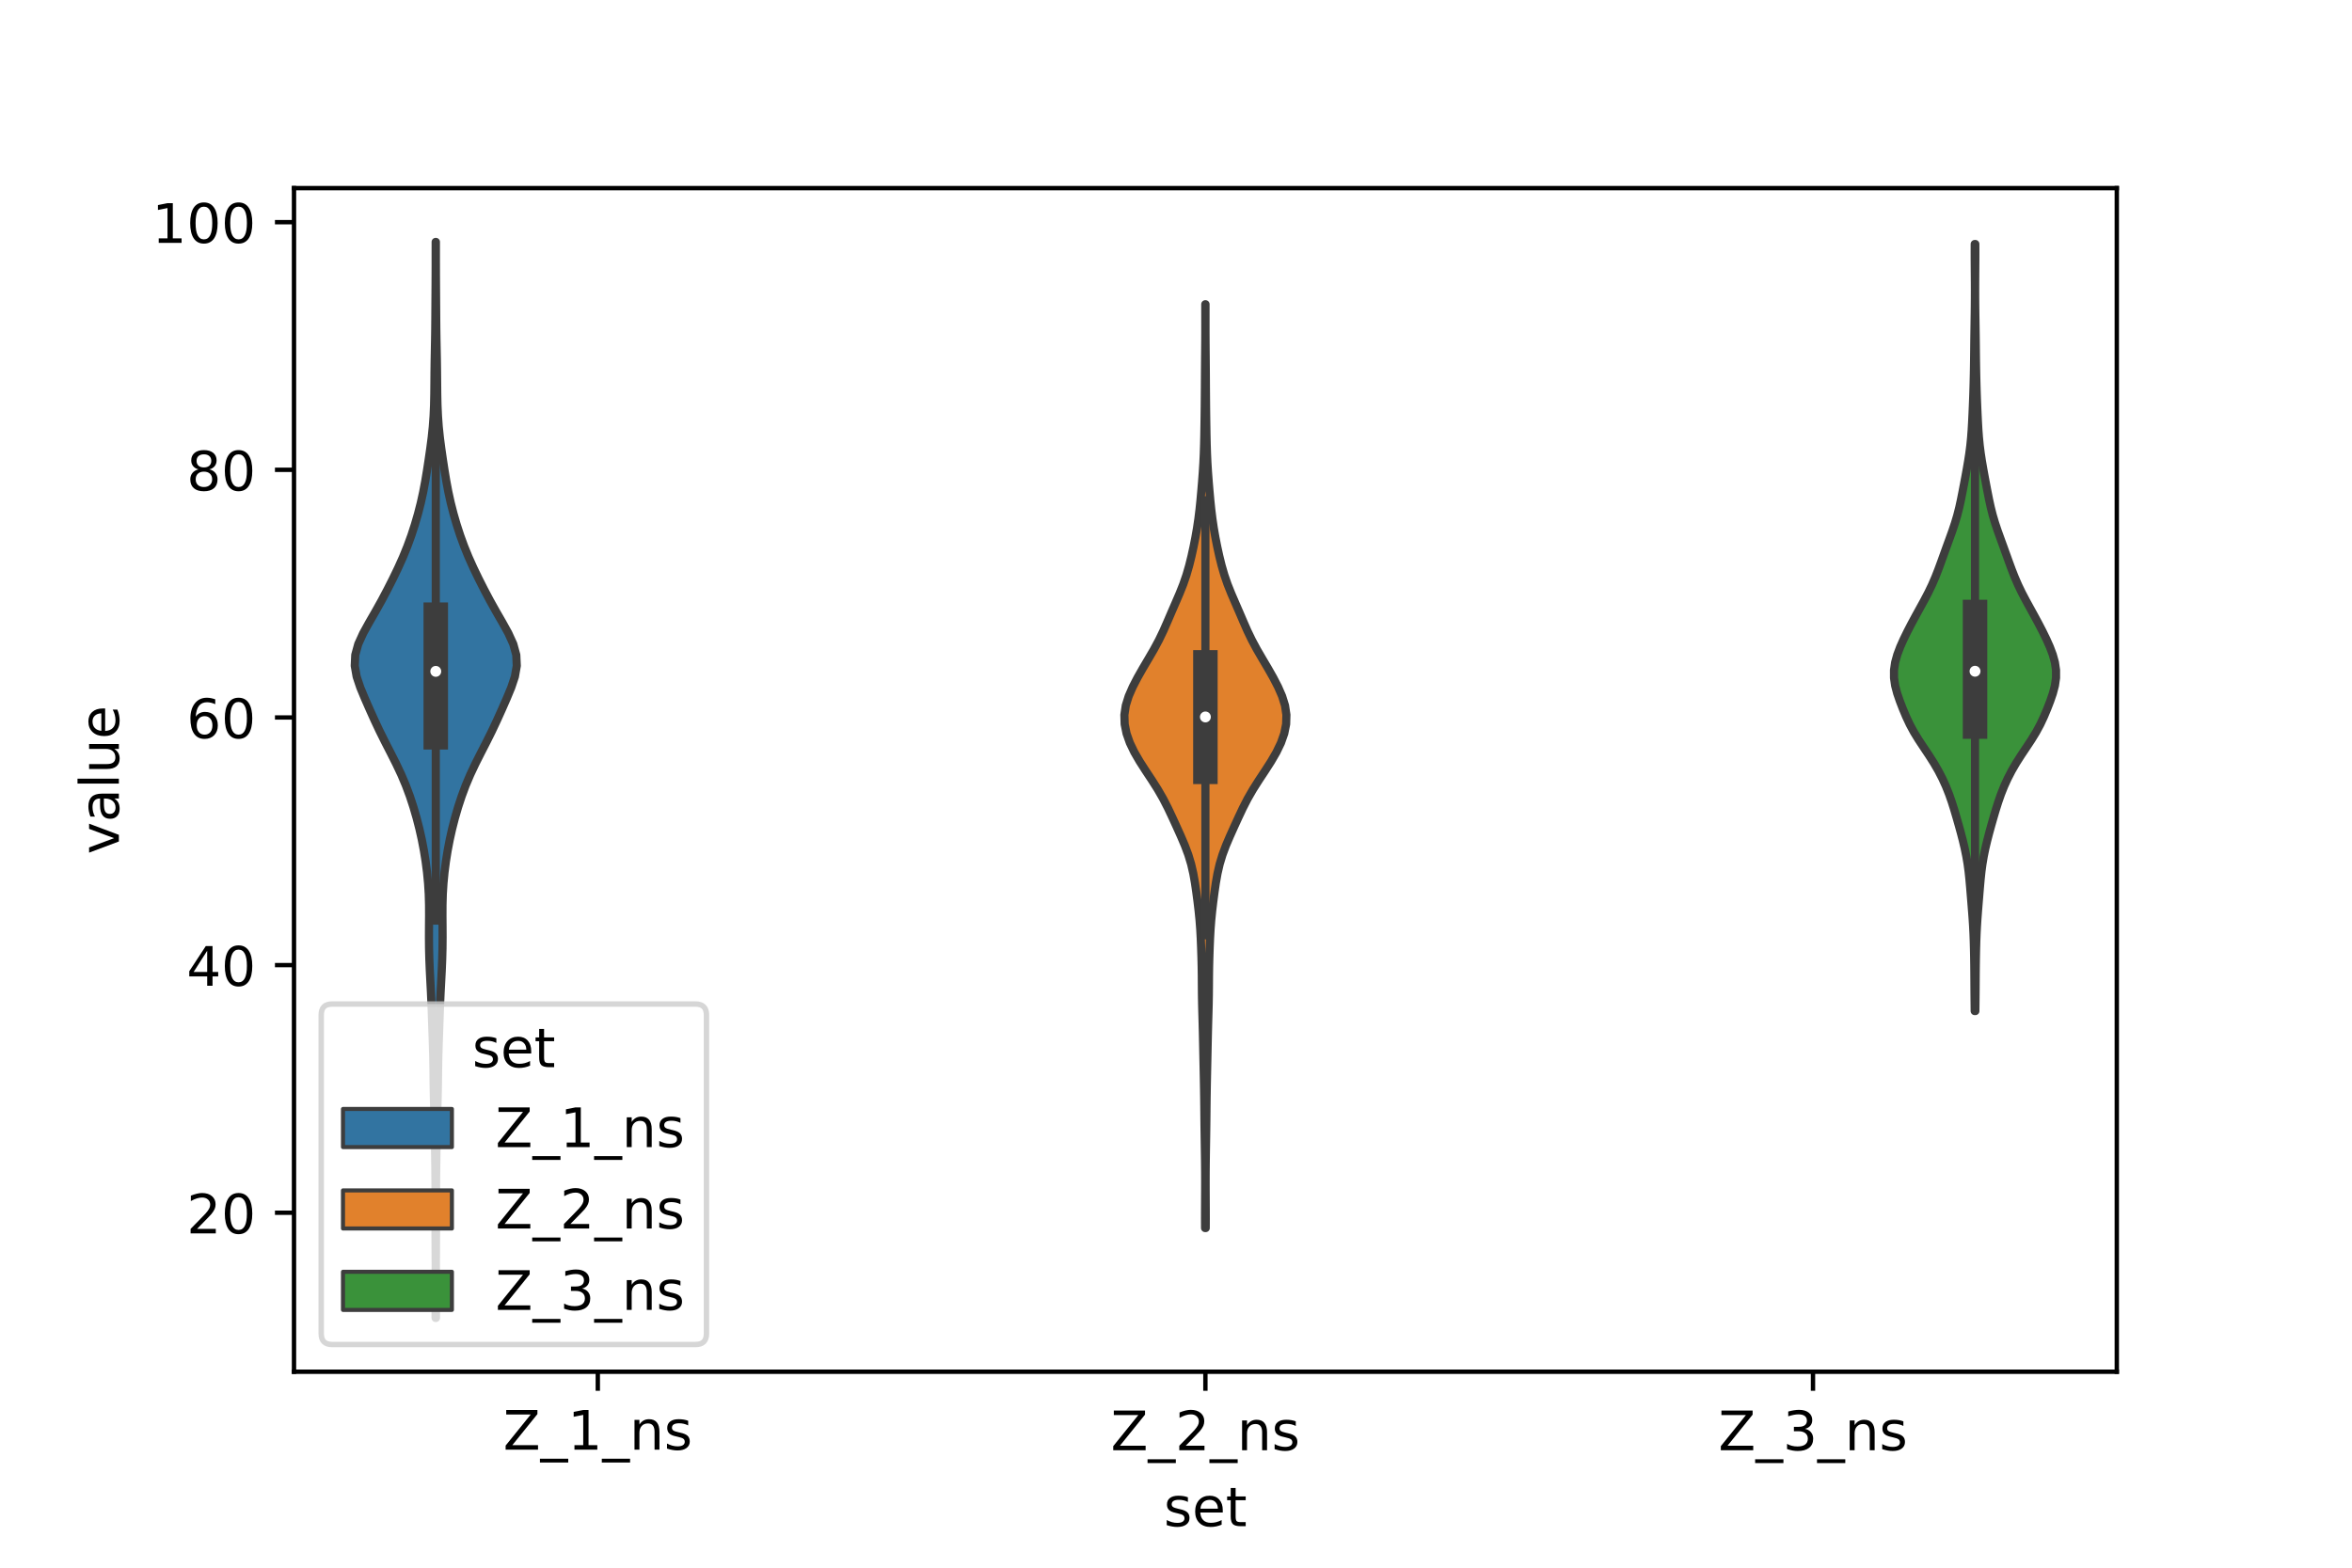 <?xml version="1.0" encoding="utf-8" standalone="no"?>
<!DOCTYPE svg PUBLIC "-//W3C//DTD SVG 1.1//EN"
  "http://www.w3.org/Graphics/SVG/1.1/DTD/svg11.dtd">
<!-- Created with matplotlib (https://matplotlib.org/) -->
<svg height="288pt" version="1.1" viewBox="0 0 432 288" width="432pt" xmlns="http://www.w3.org/2000/svg" xmlns:xlink="http://www.w3.org/1999/xlink">
 <defs>
  <style type="text/css">*{stroke-linecap:butt;stroke-linejoin:round;}</style>
 </defs>
 <g id="figure_1">
  <g id="patch_1">
   <path d="M 0 288 
L 432 288 
L 432 0 
L 0 0 
z
" style="fill:#ffffff;"/>
  </g>
  <g id="axes_1">
   <g id="patch_2">
    <path d="M 54 252 
L 388.8 252 
L 388.8 34.56 
L 54 34.56 
z
" style="fill:#ffffff;"/>
   </g>
   <g id="PolyCollection_1">
    <defs>
     <path d="M 80.077 -45.884 
L 80.003 -45.884 
L 80.006 -47.88 
L 80.014 -49.877 
L 80.021 -51.874 
L 80.023 -53.87 
L 80.019 -55.867 
L 80.009 -57.864 
L 79.999 -59.86 
L 79.993 -61.857 
L 79.991 -63.854 
L 79.992 -65.851 
L 79.992 -67.847 
L 79.987 -69.844 
L 79.975 -71.841 
L 79.953 -73.837 
L 79.925 -75.834 
L 79.89 -77.831 
L 79.852 -79.827 
L 79.808 -81.824 
L 79.758 -83.821 
L 79.707 -85.818 
L 79.664 -87.814 
L 79.635 -89.811 
L 79.611 -91.808 
L 79.575 -93.804 
L 79.519 -95.801 
L 79.45 -97.798 
L 79.381 -99.794 
L 79.314 -101.791 
L 79.239 -103.788 
L 79.148 -105.784 
L 79.043 -107.781 
L 78.941 -109.778 
L 78.859 -111.775 
L 78.807 -113.771 
L 78.789 -115.768 
L 78.797 -117.765 
L 78.813 -119.761 
L 78.806 -121.758 
L 78.75 -123.755 
L 78.626 -125.751 
L 78.434 -127.748 
L 78.178 -129.745 
L 77.86 -131.741 
L 77.478 -133.738 
L 77.032 -135.735 
L 76.519 -137.732 
L 75.939 -139.728 
L 75.284 -141.725 
L 74.54 -143.722 
L 73.694 -145.718 
L 72.751 -147.715 
L 71.742 -149.712 
L 70.717 -151.708 
L 69.724 -153.705 
L 68.784 -155.702 
L 67.884 -157.699 
L 67.006 -159.695 
L 66.178 -161.692 
L 65.51 -163.689 
L 65.16 -165.685 
L 65.253 -167.682 
L 65.803 -169.679 
L 66.712 -171.675 
L 67.816 -173.672 
L 68.968 -175.669 
L 70.083 -177.665 
L 71.141 -179.662 
L 72.154 -181.659 
L 73.118 -183.656 
L 74.015 -185.652 
L 74.828 -187.649 
L 75.556 -189.646 
L 76.205 -191.642 
L 76.784 -193.639 
L 77.294 -195.636 
L 77.733 -197.632 
L 78.108 -199.629 
L 78.437 -201.626 
L 78.742 -203.622 
L 79.031 -205.619 
L 79.29 -207.616 
L 79.497 -209.613 
L 79.641 -211.609 
L 79.728 -213.606 
L 79.771 -215.603 
L 79.791 -217.599 
L 79.808 -219.596 
L 79.835 -221.593 
L 79.874 -223.589 
L 79.913 -225.586 
L 79.943 -227.583 
L 79.961 -229.58 
L 79.975 -231.576 
L 79.989 -233.573 
L 80.003 -235.57 
L 80.014 -237.566 
L 80.019 -239.563 
L 80.02 -241.56 
L 80.021 -243.556 
L 80.059 -243.556 
L 80.059 -243.556 
L 80.06 -241.56 
L 80.061 -239.563 
L 80.066 -237.566 
L 80.077 -235.57 
L 80.091 -233.573 
L 80.105 -231.576 
L 80.119 -229.58 
L 80.137 -227.583 
L 80.167 -225.586 
L 80.206 -223.589 
L 80.245 -221.593 
L 80.272 -219.596 
L 80.289 -217.599 
L 80.309 -215.603 
L 80.352 -213.606 
L 80.439 -211.609 
L 80.583 -209.613 
L 80.79 -207.616 
L 81.049 -205.619 
L 81.338 -203.622 
L 81.643 -201.626 
L 81.972 -199.629 
L 82.347 -197.632 
L 82.786 -195.636 
L 83.296 -193.639 
L 83.875 -191.642 
L 84.524 -189.646 
L 85.252 -187.649 
L 86.065 -185.652 
L 86.962 -183.656 
L 87.926 -181.659 
L 88.939 -179.662 
L 89.997 -177.665 
L 91.112 -175.669 
L 92.264 -173.672 
L 93.368 -171.675 
L 94.277 -169.679 
L 94.827 -167.682 
L 94.92 -165.685 
L 94.57 -163.689 
L 93.902 -161.692 
L 93.074 -159.695 
L 92.196 -157.699 
L 91.296 -155.702 
L 90.356 -153.705 
L 89.363 -151.708 
L 88.338 -149.712 
L 87.329 -147.715 
L 86.386 -145.718 
L 85.54 -143.722 
L 84.796 -141.725 
L 84.141 -139.728 
L 83.561 -137.732 
L 83.048 -135.735 
L 82.602 -133.738 
L 82.22 -131.741 
L 81.902 -129.745 
L 81.646 -127.748 
L 81.454 -125.751 
L 81.33 -123.755 
L 81.274 -121.758 
L 81.267 -119.761 
L 81.283 -117.765 
L 81.291 -115.768 
L 81.273 -113.771 
L 81.221 -111.775 
L 81.139 -109.778 
L 81.037 -107.781 
L 80.932 -105.784 
L 80.841 -103.788 
L 80.766 -101.791 
L 80.699 -99.794 
L 80.63 -97.798 
L 80.561 -95.801 
L 80.505 -93.804 
L 80.469 -91.808 
L 80.445 -89.811 
L 80.416 -87.814 
L 80.373 -85.818 
L 80.322 -83.821 
L 80.272 -81.824 
L 80.228 -79.827 
L 80.19 -77.831 
L 80.155 -75.834 
L 80.127 -73.837 
L 80.105 -71.841 
L 80.093 -69.844 
L 80.088 -67.847 
L 80.088 -65.851 
L 80.089 -63.854 
L 80.087 -61.857 
L 80.081 -59.86 
L 80.071 -57.864 
L 80.061 -55.867 
L 80.057 -53.87 
L 80.059 -51.874 
L 80.066 -49.877 
L 80.074 -47.88 
L 80.077 -45.884 
z
" id="m99b32b96a1" style="stroke:#3d3d3d;stroke-width:1.5;"/>
    </defs>
    <g clip-path="url(#pe6267920f6)">
     <use style="fill:#3274a1;stroke:#3d3d3d;stroke-width:1.5;" x="0" xlink:href="#m99b32b96a1" y="288"/>
    </g>
   </g>
   <g id="PolyCollection_2">
    <defs>
     <path d="M 221.46 -62.399 
L 221.34 -62.399 
L 221.334 -64.113 
L 221.337 -65.827 
L 221.346 -67.541 
L 221.355 -69.256 
L 221.358 -70.97 
L 221.353 -72.684 
L 221.338 -74.398 
L 221.315 -76.112 
L 221.288 -77.826 
L 221.26 -79.541 
L 221.236 -81.255 
L 221.216 -82.969 
L 221.199 -84.683 
L 221.178 -86.397 
L 221.151 -88.112 
L 221.118 -89.826 
L 221.082 -91.54 
L 221.045 -93.254 
L 221.009 -94.968 
L 220.974 -96.682 
L 220.936 -98.397 
L 220.893 -100.111 
L 220.844 -101.825 
L 220.799 -103.539 
L 220.768 -105.253 
L 220.753 -106.968 
L 220.742 -108.682 
L 220.718 -110.396 
L 220.676 -112.11 
L 220.62 -113.824 
L 220.55 -115.538 
L 220.457 -117.253 
L 220.327 -118.967 
L 220.156 -120.681 
L 219.953 -122.395 
L 219.728 -124.109 
L 219.478 -125.824 
L 219.175 -127.538 
L 218.78 -129.252 
L 218.264 -130.966 
L 217.623 -132.68 
L 216.892 -134.394 
L 216.12 -136.109 
L 215.336 -137.823 
L 214.527 -139.537 
L 213.649 -141.251 
L 212.663 -142.965 
L 211.575 -144.68 
L 210.441 -146.394 
L 209.338 -148.108 
L 208.344 -149.822 
L 207.52 -151.536 
L 206.916 -153.25 
L 206.57 -154.965 
L 206.52 -156.679 
L 206.777 -158.393 
L 207.312 -160.107 
L 208.06 -161.821 
L 208.948 -163.536 
L 209.921 -165.25 
L 210.935 -166.964 
L 211.932 -168.678 
L 212.855 -170.392 
L 213.681 -172.106 
L 214.435 -173.821 
L 215.17 -175.535 
L 215.915 -177.249 
L 216.653 -178.963 
L 217.336 -180.677 
L 217.925 -182.392 
L 218.42 -184.106 
L 218.844 -185.82 
L 219.22 -187.534 
L 219.559 -189.248 
L 219.858 -190.963 
L 220.112 -192.677 
L 220.323 -194.391 
L 220.499 -196.105 
L 220.653 -197.819 
L 220.795 -199.533 
L 220.924 -201.248 
L 221.031 -202.962 
L 221.11 -204.676 
L 221.165 -206.39 
L 221.203 -208.104 
L 221.232 -209.819 
L 221.258 -211.533 
L 221.279 -213.247 
L 221.295 -214.961 
L 221.308 -216.675 
L 221.318 -218.389 
L 221.329 -220.104 
L 221.343 -221.818 
L 221.359 -223.532 
L 221.373 -225.246 
L 221.381 -226.96 
L 221.382 -228.675 
L 221.381 -230.389 
L 221.38 -232.103 
L 221.42 -232.103 
L 221.42 -232.103 
L 221.419 -230.389 
L 221.418 -228.675 
L 221.419 -226.96 
L 221.427 -225.246 
L 221.441 -223.532 
L 221.457 -221.818 
L 221.471 -220.104 
L 221.482 -218.389 
L 221.492 -216.675 
L 221.505 -214.961 
L 221.521 -213.247 
L 221.542 -211.533 
L 221.568 -209.819 
L 221.597 -208.104 
L 221.635 -206.39 
L 221.69 -204.676 
L 221.769 -202.962 
L 221.876 -201.248 
L 222.005 -199.533 
L 222.147 -197.819 
L 222.301 -196.105 
L 222.477 -194.391 
L 222.688 -192.677 
L 222.942 -190.963 
L 223.241 -189.248 
L 223.58 -187.534 
L 223.956 -185.82 
L 224.38 -184.106 
L 224.875 -182.392 
L 225.464 -180.677 
L 226.147 -178.963 
L 226.885 -177.249 
L 227.63 -175.535 
L 228.365 -173.821 
L 229.119 -172.106 
L 229.945 -170.392 
L 230.868 -168.678 
L 231.865 -166.964 
L 232.879 -165.25 
L 233.852 -163.536 
L 234.74 -161.821 
L 235.488 -160.107 
L 236.023 -158.393 
L 236.28 -156.679 
L 236.23 -154.965 
L 235.884 -153.25 
L 235.28 -151.536 
L 234.456 -149.822 
L 233.462 -148.108 
L 232.359 -146.394 
L 231.225 -144.68 
L 230.137 -142.965 
L 229.151 -141.251 
L 228.273 -139.537 
L 227.464 -137.823 
L 226.68 -136.109 
L 225.908 -134.394 
L 225.177 -132.68 
L 224.536 -130.966 
L 224.02 -129.252 
L 223.625 -127.538 
L 223.322 -125.824 
L 223.072 -124.109 
L 222.847 -122.395 
L 222.644 -120.681 
L 222.473 -118.967 
L 222.343 -117.253 
L 222.25 -115.538 
L 222.18 -113.824 
L 222.124 -112.11 
L 222.082 -110.396 
L 222.058 -108.682 
L 222.047 -106.968 
L 222.032 -105.253 
L 222.001 -103.539 
L 221.956 -101.825 
L 221.907 -100.111 
L 221.864 -98.397 
L 221.826 -96.682 
L 221.791 -94.968 
L 221.755 -93.254 
L 221.718 -91.54 
L 221.682 -89.826 
L 221.649 -88.112 
L 221.622 -86.397 
L 221.601 -84.683 
L 221.584 -82.969 
L 221.564 -81.255 
L 221.54 -79.541 
L 221.512 -77.826 
L 221.485 -76.112 
L 221.462 -74.398 
L 221.447 -72.684 
L 221.442 -70.97 
L 221.445 -69.256 
L 221.454 -67.541 
L 221.463 -65.827 
L 221.466 -64.113 
L 221.46 -62.399 
z
" id="m207fca7c1f" style="stroke:#3d3d3d;stroke-width:1.5;"/>
    </defs>
    <g clip-path="url(#pe6267920f6)">
     <use style="fill:#e1812c;stroke:#3d3d3d;stroke-width:1.5;" x="0" xlink:href="#m207fca7c1f" y="288"/>
    </g>
   </g>
   <g id="PolyCollection_3">
    <defs>
     <path d="M 362.818 -102.259 
L 362.702 -102.259 
L 362.684 -103.682 
L 362.669 -105.106 
L 362.657 -106.529 
L 362.648 -107.952 
L 362.638 -109.376 
L 362.623 -110.799 
L 362.601 -112.222 
L 362.571 -113.646 
L 362.531 -115.069 
L 362.477 -116.492 
L 362.405 -117.916 
L 362.313 -119.339 
L 362.206 -120.762 
L 362.092 -122.186 
L 361.976 -123.609 
L 361.86 -125.032 
L 361.734 -126.456 
L 361.584 -127.879 
L 361.394 -129.302 
L 361.153 -130.726 
L 360.861 -132.149 
L 360.525 -133.572 
L 360.155 -134.996 
L 359.762 -136.419 
L 359.356 -137.842 
L 358.935 -139.266 
L 358.485 -140.689 
L 357.987 -142.112 
L 357.42 -143.536 
L 356.773 -144.959 
L 356.039 -146.382 
L 355.214 -147.806 
L 354.308 -149.229 
L 353.357 -150.652 
L 352.414 -152.076 
L 351.541 -153.499 
L 350.772 -154.923 
L 350.104 -156.346 
L 349.506 -157.769 
L 348.954 -159.193 
L 348.465 -160.616 
L 348.089 -162.039 
L 347.882 -163.463 
L 347.88 -164.886 
L 348.088 -166.309 
L 348.481 -167.733 
L 349.018 -169.156 
L 349.652 -170.579 
L 350.348 -172.003 
L 351.085 -173.426 
L 351.852 -174.849 
L 352.637 -176.273 
L 353.418 -177.696 
L 354.165 -179.119 
L 354.851 -180.543 
L 355.467 -181.966 
L 356.026 -183.389 
L 356.55 -184.813 
L 357.061 -186.236 
L 357.576 -187.659 
L 358.095 -189.083 
L 358.606 -190.506 
L 359.083 -191.929 
L 359.505 -193.353 
L 359.865 -194.776 
L 360.176 -196.199 
L 360.459 -197.623 
L 360.731 -199.046 
L 360.998 -200.469 
L 361.256 -201.893 
L 361.499 -203.316 
L 361.717 -204.739 
L 361.899 -206.163 
L 362.04 -207.586 
L 362.145 -209.009 
L 362.226 -210.433 
L 362.295 -211.856 
L 362.358 -213.28 
L 362.414 -214.703 
L 362.463 -216.126 
L 362.504 -217.55 
L 362.539 -218.973 
L 362.568 -220.396 
L 362.591 -221.82 
L 362.608 -223.243 
L 362.623 -224.666 
L 362.64 -226.09 
L 362.661 -227.513 
L 362.683 -228.936 
L 362.705 -230.36 
L 362.722 -231.783 
L 362.733 -233.206 
L 362.736 -234.63 
L 362.732 -236.053 
L 362.723 -237.476 
L 362.712 -238.9 
L 362.703 -240.323 
L 362.701 -241.746 
L 362.706 -243.17 
L 362.814 -243.17 
L 362.814 -243.17 
L 362.819 -241.746 
L 362.817 -240.323 
L 362.808 -238.9 
L 362.797 -237.476 
L 362.788 -236.053 
L 362.784 -234.63 
L 362.787 -233.206 
L 362.798 -231.783 
L 362.815 -230.36 
L 362.837 -228.936 
L 362.859 -227.513 
L 362.88 -226.09 
L 362.897 -224.666 
L 362.912 -223.243 
L 362.929 -221.82 
L 362.952 -220.396 
L 362.981 -218.973 
L 363.016 -217.55 
L 363.057 -216.126 
L 363.106 -214.703 
L 363.162 -213.28 
L 363.225 -211.856 
L 363.294 -210.433 
L 363.375 -209.009 
L 363.48 -207.586 
L 363.621 -206.163 
L 363.803 -204.739 
L 364.021 -203.316 
L 364.264 -201.893 
L 364.522 -200.469 
L 364.789 -199.046 
L 365.061 -197.623 
L 365.344 -196.199 
L 365.655 -194.776 
L 366.015 -193.353 
L 366.437 -191.929 
L 366.914 -190.506 
L 367.425 -189.083 
L 367.944 -187.659 
L 368.459 -186.236 
L 368.97 -184.813 
L 369.494 -183.389 
L 370.053 -181.966 
L 370.669 -180.543 
L 371.355 -179.119 
L 372.102 -177.696 
L 372.883 -176.273 
L 373.668 -174.849 
L 374.435 -173.426 
L 375.172 -172.003 
L 375.868 -170.579 
L 376.502 -169.156 
L 377.039 -167.733 
L 377.432 -166.309 
L 377.64 -164.886 
L 377.638 -163.463 
L 377.431 -162.039 
L 377.055 -160.616 
L 376.566 -159.193 
L 376.014 -157.769 
L 375.416 -156.346 
L 374.748 -154.923 
L 373.979 -153.499 
L 373.106 -152.076 
L 372.163 -150.652 
L 371.212 -149.229 
L 370.306 -147.806 
L 369.481 -146.382 
L 368.747 -144.959 
L 368.1 -143.536 
L 367.533 -142.112 
L 367.035 -140.689 
L 366.585 -139.266 
L 366.164 -137.842 
L 365.757 -136.419 
L 365.365 -134.996 
L 364.995 -133.572 
L 364.659 -132.149 
L 364.367 -130.726 
L 364.126 -129.302 
L 363.936 -127.879 
L 363.786 -126.456 
L 363.66 -125.032 
L 363.544 -123.609 
L 363.428 -122.186 
L 363.314 -120.762 
L 363.207 -119.339 
L 363.115 -117.916 
L 363.043 -116.492 
L 362.989 -115.069 
L 362.949 -113.646 
L 362.919 -112.222 
L 362.897 -110.799 
L 362.882 -109.376 
L 362.872 -107.952 
L 362.863 -106.529 
L 362.851 -105.106 
L 362.836 -103.682 
L 362.818 -102.259 
z
" id="medc4ed43d0" style="stroke:#3d3d3d;stroke-width:1.5;"/>
    </defs>
    <g clip-path="url(#pe6267920f6)">
     <use style="fill:#3a923a;stroke:#3d3d3d;stroke-width:1.5;" x="0" xlink:href="#medc4ed43d0" y="288"/>
    </g>
   </g>
   <g id="patch_3">
    <path clip-path="url(#pe6267920f6)" d="M 109.8 268.287 
L 109.8 268.287 
L 109.8 268.287 
L 109.8 268.287 
z
" style="fill:#3274a1;stroke:#3d3d3d;stroke-linejoin:miter;stroke-width:0.75;"/>
   </g>
   <g id="patch_4">
    <path clip-path="url(#pe6267920f6)" d="M 109.8 268.287 
L 109.8 268.287 
L 109.8 268.287 
L 109.8 268.287 
z
" style="fill:#e1812c;stroke:#3d3d3d;stroke-linejoin:miter;stroke-width:0.75;"/>
   </g>
   <g id="patch_5">
    <path clip-path="url(#pe6267920f6)" d="M 109.8 268.287 
L 109.8 268.287 
L 109.8 268.287 
L 109.8 268.287 
z
" style="fill:#3a923a;stroke:#3d3d3d;stroke-linejoin:miter;stroke-width:0.75;"/>
   </g>
   <g id="matplotlib.axis_1">
    <g id="xtick_1">
     <g id="line2d_1">
      <defs>
       <path d="M 0 0 
L 0 3.5 
" id="m7f77283528" style="stroke:#000000;stroke-width:0.8;"/>
      </defs>
      <g>
       <use style="stroke:#000000;stroke-width:0.8;" x="109.8" xlink:href="#m7f77283528" y="252"/>
      </g>
     </g>
     <g id="text_1">
      <!-- Z_1_ns -->
      <g transform="translate(92.42 266.32)scale(0.1 -0.1)">
       <defs>
        <path d="M 5.609 72.906 
L 62.891 72.906 
L 62.891 65.375 
L 16.797 8.297 
L 64.016 8.297 
L 64.016 0 
L 4.5 0 
L 4.5 7.516 
L 50.594 64.594 
L 5.609 64.594 
z
" id="DejaVuSans-90"/>
        <path d="M 50.984 -16.609 
L 50.984 -23.578 
L -0.984 -23.578 
L -0.984 -16.609 
z
" id="DejaVuSans-95"/>
        <path d="M 12.406 8.297 
L 28.516 8.297 
L 28.516 63.922 
L 10.984 60.406 
L 10.984 69.391 
L 28.422 72.906 
L 38.281 72.906 
L 38.281 8.297 
L 54.391 8.297 
L 54.391 0 
L 12.406 0 
z
" id="DejaVuSans-49"/>
        <path d="M 54.891 33.016 
L 54.891 0 
L 45.906 0 
L 45.906 32.719 
Q 45.906 40.484 42.875 44.328 
Q 39.844 48.188 33.797 48.188 
Q 26.516 48.188 22.312 43.547 
Q 18.109 38.922 18.109 30.906 
L 18.109 0 
L 9.078 0 
L 9.078 54.688 
L 18.109 54.688 
L 18.109 46.188 
Q 21.344 51.125 25.703 53.562 
Q 30.078 56 35.797 56 
Q 45.219 56 50.047 50.172 
Q 54.891 44.344 54.891 33.016 
z
" id="DejaVuSans-110"/>
        <path d="M 44.281 53.078 
L 44.281 44.578 
Q 40.484 46.531 36.375 47.5 
Q 32.281 48.484 27.875 48.484 
Q 21.188 48.484 17.844 46.438 
Q 14.5 44.391 14.5 40.281 
Q 14.5 37.156 16.891 35.375 
Q 19.281 33.594 26.516 31.984 
L 29.594 31.297 
Q 39.156 29.25 43.188 25.516 
Q 47.219 21.781 47.219 15.094 
Q 47.219 7.469 41.188 3.016 
Q 35.156 -1.422 24.609 -1.422 
Q 20.219 -1.422 15.453 -0.562 
Q 10.688 0.297 5.422 2 
L 5.422 11.281 
Q 10.406 8.688 15.234 7.391 
Q 20.062 6.109 24.812 6.109 
Q 31.156 6.109 34.562 8.281 
Q 37.984 10.453 37.984 14.406 
Q 37.984 18.062 35.516 20.016 
Q 33.062 21.969 24.703 23.781 
L 21.578 24.516 
Q 13.234 26.266 9.516 29.906 
Q 5.812 33.547 5.812 39.891 
Q 5.812 47.609 11.281 51.797 
Q 16.75 56 26.812 56 
Q 31.781 56 36.172 55.266 
Q 40.578 54.547 44.281 53.078 
z
" id="DejaVuSans-115"/>
       </defs>
       <use xlink:href="#DejaVuSans-90"/>
       <use x="68.506" xlink:href="#DejaVuSans-95"/>
       <use x="118.506" xlink:href="#DejaVuSans-49"/>
       <use x="182.129" xlink:href="#DejaVuSans-95"/>
       <use x="232.129" xlink:href="#DejaVuSans-110"/>
       <use x="295.508" xlink:href="#DejaVuSans-115"/>
      </g>
     </g>
    </g>
    <g id="xtick_2">
     <g id="line2d_2">
      <g>
       <use style="stroke:#000000;stroke-width:0.8;" x="221.4" xlink:href="#m7f77283528" y="252"/>
      </g>
     </g>
     <g id="text_2">
      <!-- Z_2_ns -->
      <g transform="translate(204.02 266.422)scale(0.1 -0.1)">
       <defs>
        <path d="M 19.188 8.297 
L 53.609 8.297 
L 53.609 0 
L 7.328 0 
L 7.328 8.297 
Q 12.938 14.109 22.625 23.891 
Q 32.328 33.688 34.812 36.531 
Q 39.547 41.844 41.422 45.531 
Q 43.312 49.219 43.312 52.781 
Q 43.312 58.594 39.234 62.25 
Q 35.156 65.922 28.609 65.922 
Q 23.969 65.922 18.812 64.312 
Q 13.672 62.703 7.812 59.422 
L 7.812 69.391 
Q 13.766 71.781 18.938 73 
Q 24.125 74.219 28.422 74.219 
Q 39.75 74.219 46.484 68.547 
Q 53.219 62.891 53.219 53.422 
Q 53.219 48.922 51.531 44.891 
Q 49.859 40.875 45.406 35.406 
Q 44.188 33.984 37.641 27.219 
Q 31.109 20.453 19.188 8.297 
z
" id="DejaVuSans-50"/>
       </defs>
       <use xlink:href="#DejaVuSans-90"/>
       <use x="68.506" xlink:href="#DejaVuSans-95"/>
       <use x="118.506" xlink:href="#DejaVuSans-50"/>
       <use x="182.129" xlink:href="#DejaVuSans-95"/>
       <use x="232.129" xlink:href="#DejaVuSans-110"/>
       <use x="295.508" xlink:href="#DejaVuSans-115"/>
      </g>
     </g>
    </g>
    <g id="xtick_3">
     <g id="line2d_3">
      <g>
       <use style="stroke:#000000;stroke-width:0.8;" x="333" xlink:href="#m7f77283528" y="252"/>
      </g>
     </g>
     <g id="text_3">
      <!-- Z_3_ns -->
      <g transform="translate(315.62 266.422)scale(0.1 -0.1)">
       <defs>
        <path d="M 40.578 39.312 
Q 47.656 37.797 51.625 33 
Q 55.609 28.219 55.609 21.188 
Q 55.609 10.406 48.188 4.484 
Q 40.766 -1.422 27.094 -1.422 
Q 22.516 -1.422 17.656 -0.516 
Q 12.797 0.391 7.625 2.203 
L 7.625 11.719 
Q 11.719 9.328 16.594 8.109 
Q 21.484 6.891 26.812 6.891 
Q 36.078 6.891 40.938 10.547 
Q 45.797 14.203 45.797 21.188 
Q 45.797 27.641 41.281 31.266 
Q 36.766 34.906 28.719 34.906 
L 20.219 34.906 
L 20.219 43.016 
L 29.109 43.016 
Q 36.375 43.016 40.234 45.922 
Q 44.094 48.828 44.094 54.297 
Q 44.094 59.906 40.109 62.906 
Q 36.141 65.922 28.719 65.922 
Q 24.656 65.922 20.016 65.031 
Q 15.375 64.156 9.812 62.312 
L 9.812 71.094 
Q 15.438 72.656 20.344 73.438 
Q 25.25 74.219 29.594 74.219 
Q 40.828 74.219 47.359 69.109 
Q 53.906 64.016 53.906 55.328 
Q 53.906 49.266 50.438 45.094 
Q 46.969 40.922 40.578 39.312 
z
" id="DejaVuSans-51"/>
       </defs>
       <use xlink:href="#DejaVuSans-90"/>
       <use x="68.506" xlink:href="#DejaVuSans-95"/>
       <use x="118.506" xlink:href="#DejaVuSans-51"/>
       <use x="182.129" xlink:href="#DejaVuSans-95"/>
       <use x="232.129" xlink:href="#DejaVuSans-110"/>
       <use x="295.508" xlink:href="#DejaVuSans-115"/>
      </g>
     </g>
    </g>
    <g id="text_4">
     <!-- set -->
     <g transform="translate(213.759 280.378)scale(0.1 -0.1)">
      <defs>
       <path d="M 56.203 29.594 
L 56.203 25.203 
L 14.891 25.203 
Q 15.484 15.922 20.484 11.062 
Q 25.484 6.203 34.422 6.203 
Q 39.594 6.203 44.453 7.469 
Q 49.312 8.734 54.109 11.281 
L 54.109 2.781 
Q 49.266 0.734 44.188 -0.344 
Q 39.109 -1.422 33.891 -1.422 
Q 20.797 -1.422 13.156 6.188 
Q 5.516 13.812 5.516 26.812 
Q 5.516 40.234 12.766 48.109 
Q 20.016 56 32.328 56 
Q 43.359 56 49.781 48.891 
Q 56.203 41.797 56.203 29.594 
z
M 47.219 32.234 
Q 47.125 39.594 43.094 43.984 
Q 39.062 48.391 32.422 48.391 
Q 24.906 48.391 20.391 44.141 
Q 15.875 39.891 15.188 32.172 
z
" id="DejaVuSans-101"/>
       <path d="M 18.312 70.219 
L 18.312 54.688 
L 36.812 54.688 
L 36.812 47.703 
L 18.312 47.703 
L 18.312 18.016 
Q 18.312 11.328 20.141 9.422 
Q 21.969 7.516 27.594 7.516 
L 36.812 7.516 
L 36.812 0 
L 27.594 0 
Q 17.188 0 13.234 3.875 
Q 9.281 7.766 9.281 18.016 
L 9.281 47.703 
L 2.688 47.703 
L 2.688 54.688 
L 9.281 54.688 
L 9.281 70.219 
z
" id="DejaVuSans-116"/>
      </defs>
      <use xlink:href="#DejaVuSans-115"/>
      <use x="52.1" xlink:href="#DejaVuSans-101"/>
      <use x="113.623" xlink:href="#DejaVuSans-116"/>
     </g>
    </g>
   </g>
   <g id="matplotlib.axis_2">
    <g id="ytick_1">
     <g id="line2d_4">
      <defs>
       <path d="M 0 0 
L -3.5 0 
" id="m4ed5ea3bf5" style="stroke:#000000;stroke-width:0.8;"/>
      </defs>
      <g>
       <use style="stroke:#000000;stroke-width:0.8;" x="54" xlink:href="#m4ed5ea3bf5" y="222.792"/>
      </g>
     </g>
     <g id="text_5">
      <!-- 20 -->
      <g transform="translate(34.275 226.591)scale(0.1 -0.1)">
       <defs>
        <path d="M 31.781 66.406 
Q 24.172 66.406 20.328 58.906 
Q 16.5 51.422 16.5 36.375 
Q 16.5 21.391 20.328 13.891 
Q 24.172 6.391 31.781 6.391 
Q 39.453 6.391 43.281 13.891 
Q 47.125 21.391 47.125 36.375 
Q 47.125 51.422 43.281 58.906 
Q 39.453 66.406 31.781 66.406 
z
M 31.781 74.219 
Q 44.047 74.219 50.516 64.516 
Q 56.984 54.828 56.984 36.375 
Q 56.984 17.969 50.516 8.266 
Q 44.047 -1.422 31.781 -1.422 
Q 19.531 -1.422 13.062 8.266 
Q 6.594 17.969 6.594 36.375 
Q 6.594 54.828 13.062 64.516 
Q 19.531 74.219 31.781 74.219 
z
" id="DejaVuSans-48"/>
       </defs>
       <use xlink:href="#DejaVuSans-50"/>
       <use x="63.623" xlink:href="#DejaVuSans-48"/>
      </g>
     </g>
    </g>
    <g id="ytick_2">
     <g id="line2d_5">
      <g>
       <use style="stroke:#000000;stroke-width:0.8;" x="54" xlink:href="#m4ed5ea3bf5" y="177.298"/>
      </g>
     </g>
     <g id="text_6">
      <!-- 40 -->
      <g transform="translate(34.275 181.097)scale(0.1 -0.1)">
       <defs>
        <path d="M 37.797 64.312 
L 12.891 25.391 
L 37.797 25.391 
z
M 35.203 72.906 
L 47.609 72.906 
L 47.609 25.391 
L 58.016 25.391 
L 58.016 17.188 
L 47.609 17.188 
L 47.609 0 
L 37.797 0 
L 37.797 17.188 
L 4.891 17.188 
L 4.891 26.703 
z
" id="DejaVuSans-52"/>
       </defs>
       <use xlink:href="#DejaVuSans-52"/>
       <use x="63.623" xlink:href="#DejaVuSans-48"/>
      </g>
     </g>
    </g>
    <g id="ytick_3">
     <g id="line2d_6">
      <g>
       <use style="stroke:#000000;stroke-width:0.8;" x="54" xlink:href="#m4ed5ea3bf5" y="131.803"/>
      </g>
     </g>
     <g id="text_7">
      <!-- 60 -->
      <g transform="translate(34.275 135.602)scale(0.1 -0.1)">
       <defs>
        <path d="M 33.016 40.375 
Q 26.375 40.375 22.484 35.828 
Q 18.609 31.297 18.609 23.391 
Q 18.609 15.531 22.484 10.953 
Q 26.375 6.391 33.016 6.391 
Q 39.656 6.391 43.531 10.953 
Q 47.406 15.531 47.406 23.391 
Q 47.406 31.297 43.531 35.828 
Q 39.656 40.375 33.016 40.375 
z
M 52.594 71.297 
L 52.594 62.312 
Q 48.875 64.062 45.094 64.984 
Q 41.312 65.922 37.594 65.922 
Q 27.828 65.922 22.672 59.328 
Q 17.531 52.734 16.797 39.406 
Q 19.672 43.656 24.016 45.922 
Q 28.375 48.188 33.594 48.188 
Q 44.578 48.188 50.953 41.516 
Q 57.328 34.859 57.328 23.391 
Q 57.328 12.156 50.688 5.359 
Q 44.047 -1.422 33.016 -1.422 
Q 20.359 -1.422 13.672 8.266 
Q 6.984 17.969 6.984 36.375 
Q 6.984 53.656 15.188 63.938 
Q 23.391 74.219 37.203 74.219 
Q 40.922 74.219 44.703 73.484 
Q 48.484 72.75 52.594 71.297 
z
" id="DejaVuSans-54"/>
       </defs>
       <use xlink:href="#DejaVuSans-54"/>
       <use x="63.623" xlink:href="#DejaVuSans-48"/>
      </g>
     </g>
    </g>
    <g id="ytick_4">
     <g id="line2d_7">
      <g>
       <use style="stroke:#000000;stroke-width:0.8;" x="54" xlink:href="#m4ed5ea3bf5" y="86.309"/>
      </g>
     </g>
     <g id="text_8">
      <!-- 80 -->
      <g transform="translate(34.275 90.108)scale(0.1 -0.1)">
       <defs>
        <path d="M 31.781 34.625 
Q 24.75 34.625 20.719 30.859 
Q 16.703 27.094 16.703 20.516 
Q 16.703 13.922 20.719 10.156 
Q 24.75 6.391 31.781 6.391 
Q 38.812 6.391 42.859 10.172 
Q 46.922 13.969 46.922 20.516 
Q 46.922 27.094 42.891 30.859 
Q 38.875 34.625 31.781 34.625 
z
M 21.922 38.812 
Q 15.578 40.375 12.031 44.719 
Q 8.5 49.078 8.5 55.328 
Q 8.5 64.062 14.719 69.141 
Q 20.953 74.219 31.781 74.219 
Q 42.672 74.219 48.875 69.141 
Q 55.078 64.062 55.078 55.328 
Q 55.078 49.078 51.531 44.719 
Q 48 40.375 41.703 38.812 
Q 48.828 37.156 52.797 32.312 
Q 56.781 27.484 56.781 20.516 
Q 56.781 9.906 50.312 4.234 
Q 43.844 -1.422 31.781 -1.422 
Q 19.734 -1.422 13.25 4.234 
Q 6.781 9.906 6.781 20.516 
Q 6.781 27.484 10.781 32.312 
Q 14.797 37.156 21.922 38.812 
z
M 18.312 54.391 
Q 18.312 48.734 21.844 45.562 
Q 25.391 42.391 31.781 42.391 
Q 38.141 42.391 41.719 45.562 
Q 45.312 48.734 45.312 54.391 
Q 45.312 60.062 41.719 63.234 
Q 38.141 66.406 31.781 66.406 
Q 25.391 66.406 21.844 63.234 
Q 18.312 60.062 18.312 54.391 
z
" id="DejaVuSans-56"/>
       </defs>
       <use xlink:href="#DejaVuSans-56"/>
       <use x="63.623" xlink:href="#DejaVuSans-48"/>
      </g>
     </g>
    </g>
    <g id="ytick_5">
     <g id="line2d_8">
      <g>
       <use style="stroke:#000000;stroke-width:0.8;" x="54" xlink:href="#m4ed5ea3bf5" y="40.814"/>
      </g>
     </g>
     <g id="text_9">
      <!-- 100 -->
      <g transform="translate(27.913 44.613)scale(0.1 -0.1)">
       <use xlink:href="#DejaVuSans-49"/>
       <use x="63.623" xlink:href="#DejaVuSans-48"/>
       <use x="127.246" xlink:href="#DejaVuSans-48"/>
      </g>
     </g>
    </g>
    <g id="text_10">
     <!-- value -->
     <g transform="translate(21.833 156.938)rotate(-90)scale(0.1 -0.1)">
      <defs>
       <path d="M 2.984 54.688 
L 12.5 54.688 
L 29.594 8.797 
L 46.688 54.688 
L 56.203 54.688 
L 35.688 0 
L 23.484 0 
z
" id="DejaVuSans-118"/>
       <path d="M 34.281 27.484 
Q 23.391 27.484 19.188 25 
Q 14.984 22.516 14.984 16.5 
Q 14.984 11.719 18.141 8.906 
Q 21.297 6.109 26.703 6.109 
Q 34.188 6.109 38.703 11.406 
Q 43.219 16.703 43.219 25.484 
L 43.219 27.484 
z
M 52.203 31.203 
L 52.203 0 
L 43.219 0 
L 43.219 8.297 
Q 40.141 3.328 35.547 0.953 
Q 30.953 -1.422 24.312 -1.422 
Q 15.922 -1.422 10.953 3.297 
Q 6 8.016 6 15.922 
Q 6 25.141 12.172 29.828 
Q 18.359 34.516 30.609 34.516 
L 43.219 34.516 
L 43.219 35.406 
Q 43.219 41.609 39.141 45 
Q 35.062 48.391 27.688 48.391 
Q 23 48.391 18.547 47.266 
Q 14.109 46.141 10.016 43.891 
L 10.016 52.203 
Q 14.938 54.109 19.578 55.047 
Q 24.219 56 28.609 56 
Q 40.484 56 46.344 49.844 
Q 52.203 43.703 52.203 31.203 
z
" id="DejaVuSans-97"/>
       <path d="M 9.422 75.984 
L 18.406 75.984 
L 18.406 0 
L 9.422 0 
z
" id="DejaVuSans-108"/>
       <path d="M 8.5 21.578 
L 8.5 54.688 
L 17.484 54.688 
L 17.484 21.922 
Q 17.484 14.156 20.5 10.266 
Q 23.531 6.391 29.594 6.391 
Q 36.859 6.391 41.078 11.031 
Q 45.312 15.672 45.312 23.688 
L 45.312 54.688 
L 54.297 54.688 
L 54.297 0 
L 45.312 0 
L 45.312 8.406 
Q 42.047 3.422 37.719 1 
Q 33.406 -1.422 27.688 -1.422 
Q 18.266 -1.422 13.375 4.438 
Q 8.5 10.297 8.5 21.578 
z
M 31.109 56 
z
" id="DejaVuSans-117"/>
      </defs>
      <use xlink:href="#DejaVuSans-118"/>
      <use x="59.18" xlink:href="#DejaVuSans-97"/>
      <use x="120.459" xlink:href="#DejaVuSans-108"/>
      <use x="148.242" xlink:href="#DejaVuSans-117"/>
      <use x="211.621" xlink:href="#DejaVuSans-101"/>
     </g>
    </g>
   </g>
   <g id="line2d_9">
    <path clip-path="url(#pe6267920f6)" d="M 80.04 169.127 
L 80.04 79.356 
" style="fill:none;stroke:#3d3d3d;stroke-linecap:square;stroke-width:1.5;"/>
   </g>
   <g id="line2d_10">
    <path clip-path="url(#pe6267920f6)" d="M 80.04 135.452 
L 80.04 112.919 
" style="fill:none;stroke:#3d3d3d;stroke-linecap:square;stroke-width:4.5;"/>
   </g>
   <g id="line2d_11">
    <path clip-path="url(#pe6267920f6)" d="M 221.4 171.837 
L 221.4 91.898 
" style="fill:none;stroke:#3d3d3d;stroke-linecap:square;stroke-width:1.5;"/>
   </g>
   <g id="line2d_12">
    <path clip-path="url(#pe6267920f6)" d="M 221.4 141.793 
L 221.4 121.683 
" style="fill:none;stroke:#3d3d3d;stroke-linecap:square;stroke-width:4.5;"/>
   </g>
   <g id="line2d_13">
    <path clip-path="url(#pe6267920f6)" d="M 362.76 165.004 
L 362.76 80.968 
" style="fill:none;stroke:#3d3d3d;stroke-linecap:square;stroke-width:1.5;"/>
   </g>
   <g id="line2d_14">
    <path clip-path="url(#pe6267920f6)" d="M 362.76 133.484 
L 362.76 112.428 
" style="fill:none;stroke:#3d3d3d;stroke-linecap:square;stroke-width:4.5;"/>
   </g>
   <g id="patch_6">
    <path d="M 54 252 
L 54 34.56 
" style="fill:none;stroke:#000000;stroke-linecap:square;stroke-linejoin:miter;stroke-width:0.8;"/>
   </g>
   <g id="patch_7">
    <path d="M 388.8 252 
L 388.8 34.56 
" style="fill:none;stroke:#000000;stroke-linecap:square;stroke-linejoin:miter;stroke-width:0.8;"/>
   </g>
   <g id="patch_8">
    <path d="M 54 252 
L 388.8 252 
" style="fill:none;stroke:#000000;stroke-linecap:square;stroke-linejoin:miter;stroke-width:0.8;"/>
   </g>
   <g id="patch_9">
    <path d="M 54 34.56 
L 388.8 34.56 
" style="fill:none;stroke:#000000;stroke-linecap:square;stroke-linejoin:miter;stroke-width:0.8;"/>
   </g>
   <g id="PathCollection_1">
    <defs>
     <path d="M 0 1.5 
C 0.398 1.5 0.779 1.342 1.061 1.061 
C 1.342 0.779 1.5 0.398 1.5 0 
C 1.5 -0.398 1.342 -0.779 1.061 -1.061 
C 0.779 -1.342 0.398 -1.5 0 -1.5 
C -0.398 -1.5 -0.779 -1.342 -1.061 -1.061 
C -1.342 -0.779 -1.5 -0.398 -1.5 0 
C -1.5 0.398 -1.342 0.779 -1.061 1.061 
C -0.779 1.342 -0.398 1.5 0 1.5 
z
" id="m52c2525273" style="stroke:#3d3d3d;"/>
    </defs>
    <g clip-path="url(#pe6267920f6)">
     <use style="fill:#ffffff;stroke:#3d3d3d;" x="80.04" xlink:href="#m52c2525273" y="123.336"/>
    </g>
   </g>
   <g id="PathCollection_2">
    <g clip-path="url(#pe6267920f6)">
     <use style="fill:#ffffff;stroke:#3d3d3d;" x="221.4" xlink:href="#m52c2525273" y="131.712"/>
    </g>
   </g>
   <g id="PathCollection_3">
    <g clip-path="url(#pe6267920f6)">
     <use style="fill:#ffffff;stroke:#3d3d3d;" x="362.76" xlink:href="#m52c2525273" y="123.314"/>
    </g>
   </g>
   <g id="legend_1">
    <g id="patch_10">
     <path d="M 61 247 
L 127.759 247 
Q 129.759 247 129.759 245 
L 129.759 186.453 
Q 129.759 184.453 127.759 184.453 
L 61 184.453 
Q 59 184.453 59 186.453 
L 59 245 
Q 59 247 61 247 
z
" style="fill:#ffffff;opacity:0.8;stroke:#cccccc;stroke-linejoin:miter;"/>
    </g>
    <g id="text_11">
     <!-- set -->
     <g transform="translate(86.738 196.052)scale(0.1 -0.1)">
      <use xlink:href="#DejaVuSans-115"/>
      <use x="52.1" xlink:href="#DejaVuSans-101"/>
      <use x="113.623" xlink:href="#DejaVuSans-116"/>
     </g>
    </g>
    <g id="patch_11">
     <path d="M 63 210.73 
L 83 210.73 
L 83 203.73 
L 63 203.73 
z
" style="fill:#3274a1;stroke:#3d3d3d;stroke-linejoin:miter;stroke-width:0.75;"/>
    </g>
    <g id="text_12">
     <!-- Z_1_ns -->
     <g transform="translate(91 210.73)scale(0.1 -0.1)">
      <use xlink:href="#DejaVuSans-90"/>
      <use x="68.506" xlink:href="#DejaVuSans-95"/>
      <use x="118.506" xlink:href="#DejaVuSans-49"/>
      <use x="182.129" xlink:href="#DejaVuSans-95"/>
      <use x="232.129" xlink:href="#DejaVuSans-110"/>
      <use x="295.508" xlink:href="#DejaVuSans-115"/>
     </g>
    </g>
    <g id="patch_12">
     <path d="M 63 225.686 
L 83 225.686 
L 83 218.686 
L 63 218.686 
z
" style="fill:#e1812c;stroke:#3d3d3d;stroke-linejoin:miter;stroke-width:0.75;"/>
    </g>
    <g id="text_13">
     <!-- Z_2_ns -->
     <g transform="translate(91 225.686)scale(0.1 -0.1)">
      <use xlink:href="#DejaVuSans-90"/>
      <use x="68.506" xlink:href="#DejaVuSans-95"/>
      <use x="118.506" xlink:href="#DejaVuSans-50"/>
      <use x="182.129" xlink:href="#DejaVuSans-95"/>
      <use x="232.129" xlink:href="#DejaVuSans-110"/>
      <use x="295.508" xlink:href="#DejaVuSans-115"/>
     </g>
    </g>
    <g id="patch_13">
     <path d="M 63 240.642 
L 83 240.642 
L 83 233.642 
L 63 233.642 
z
" style="fill:#3a923a;stroke:#3d3d3d;stroke-linejoin:miter;stroke-width:0.75;"/>
    </g>
    <g id="text_14">
     <!-- Z_3_ns -->
     <g transform="translate(91 240.642)scale(0.1 -0.1)">
      <use xlink:href="#DejaVuSans-90"/>
      <use x="68.506" xlink:href="#DejaVuSans-95"/>
      <use x="118.506" xlink:href="#DejaVuSans-51"/>
      <use x="182.129" xlink:href="#DejaVuSans-95"/>
      <use x="232.129" xlink:href="#DejaVuSans-110"/>
      <use x="295.508" xlink:href="#DejaVuSans-115"/>
     </g>
    </g>
   </g>
  </g>
 </g>
 <defs>
  <clipPath id="pe6267920f6">
   <rect height="217.44" width="334.8" x="54" y="34.56"/>
  </clipPath>
 </defs>
</svg>
